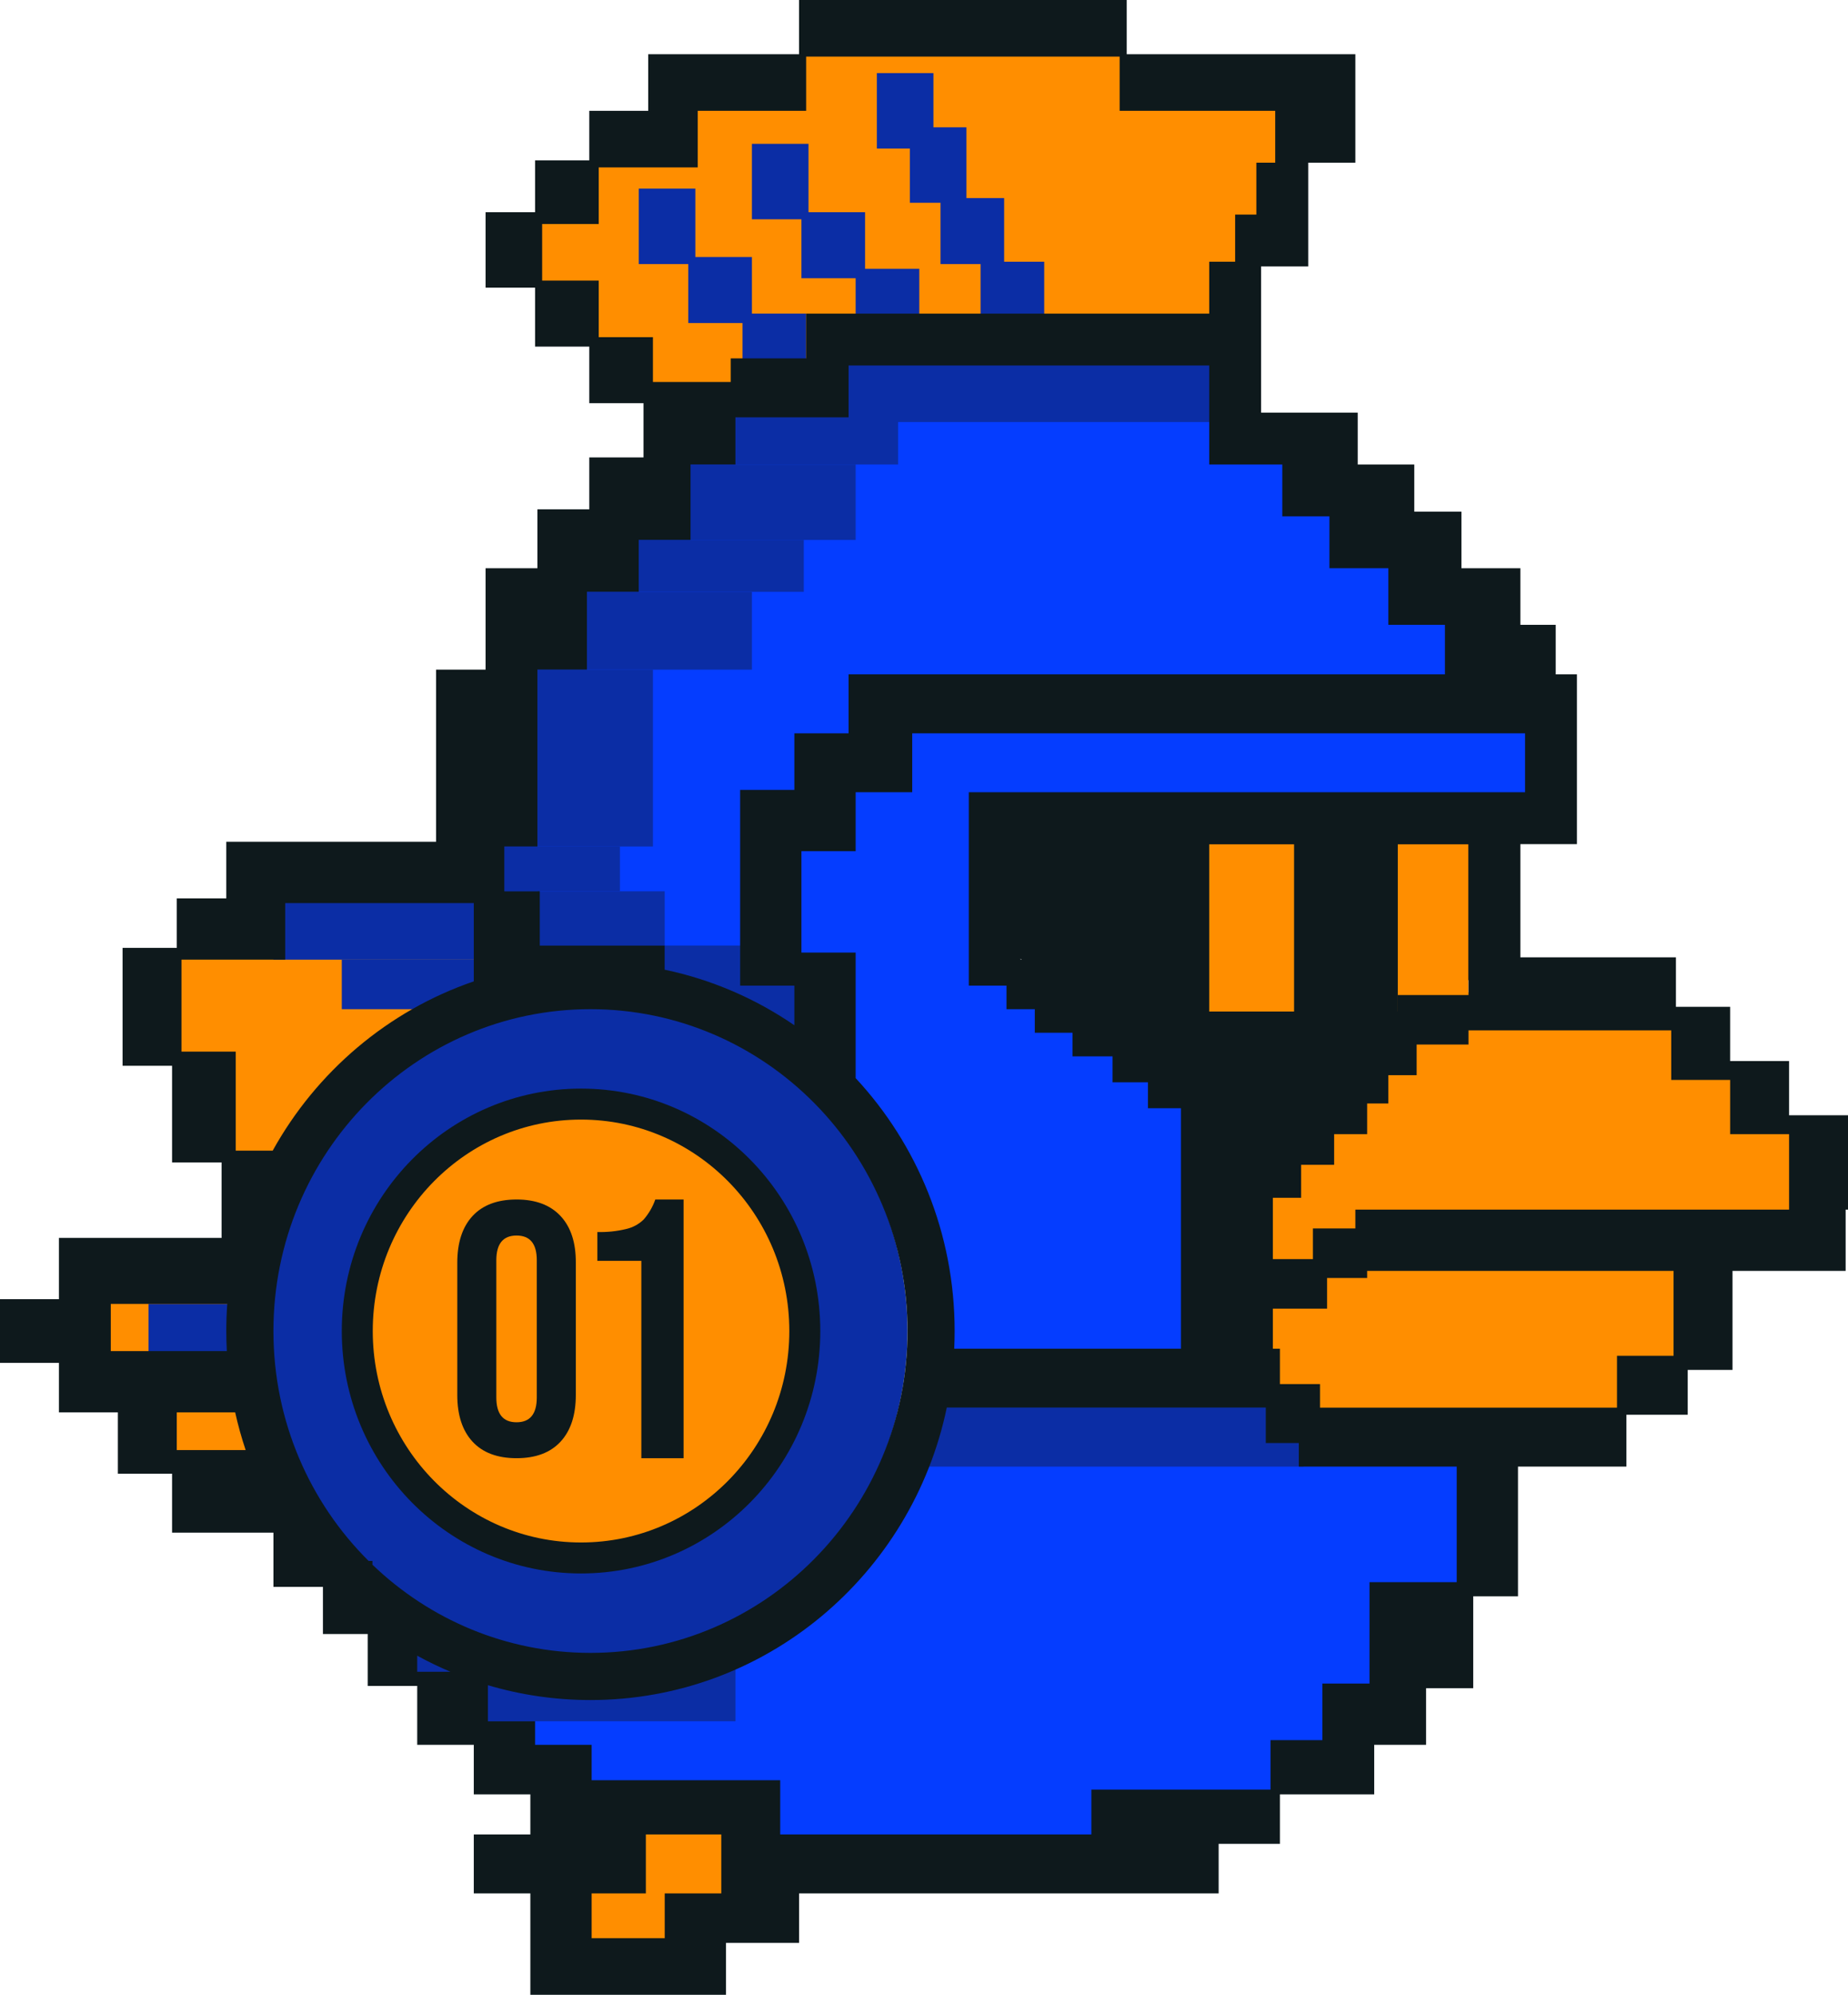 <svg width="784" height="846" viewBox="0 0 784 846" fill="none" xmlns="http://www.w3.org/2000/svg">
<path d="M476 23.5L553 38.5L542 86L522.5 142L367 143.5L291.5 182.5L259 152L231 125.5L218.5 105L241.5 78L284 44.5L380.5 9L476 23.5Z" fill="#FF8E00"/>
<path d="M365 149H523V182L553.5 190.5L651.5 298H382L327.5 349.5V408.5L352 413.5V457.5L310 430L225.5 413.5L204.5 377.5V303.5L300 181.5L323.5 170.5L365 149Z" fill="#053DFF"/>
<path d="M772.5 484V518.5L723.5 527.5L727 564L681 606.5L562.5 611.5L528.5 583V510L621.5 421L698.5 415L723.5 451L743 455L745.5 473L762.5 477L772.5 484Z" fill="#FF8E00"/>
<path d="M200 371L215.5 409.5L133 475L112 517L106.5 572L119 632.5L86 627.5L63.5 611V598.5L38.5 581.5L32 559.5L44 541L100.5 537L106.5 502.5L93.5 487.5L86 458.5L63.5 440.5V416L115 371H200Z" fill="#FF8E00"/>
<path d="M558 615H629.5L632 644.5L618 678.5L586.5 721L558 750.5L491 788L322.5 795.5L320 768L247 765L182 716L168.5 704.5V689.5L250.5 708.5L318 695.5L370 647L400 584L524.5 580.5L558 615Z" fill="#053DFF"/>
<path d="M311 774L312.5 801.5L291 814.5L288.5 830L242 828.5V801.5L266 797V774H311Z" fill="#FF8E00"/>
<path d="M656 304V343L423.5 347V405L524 477.5L516.5 577.5H395.5L388 511L356 466.5V412L333.5 405V358L388 304H656Z" fill="#053DFF"/>
<path d="M428.5 352.5H629.5V409.5L549 485.5L535 494.5V485.5L456 425.5L428.5 403V352.5Z" fill="#0E191C"/>
<ellipse cx="246.5" cy="564.5" rx="138.5" ry="140.5" fill="#0B2DA5"/>
<rect x="513" y="358" width="36" height="71" fill="#FF8E00"/>
<rect x="593" y="358" width="30" height="71" fill="#FF8E00"/>
<rect x="271" y="80" width="24" height="32" fill="#0B2DA5"/>
<rect x="319" y="61" width="24" height="32" fill="#0B2DA5"/>
<rect x="386" y="54" width="24" height="32" fill="#0B2DA5"/>
<rect x="372" y="31" width="24" height="32" fill="#0B2DA5"/>
<rect x="292" y="109" width="27" height="28" fill="#0B2DA5"/>
<rect x="340" y="90" width="27" height="28" fill="#0B2DA5"/>
<rect x="399" y="84" width="27" height="28" fill="#0B2DA5"/>
<rect x="315" y="133" width="27" height="28" fill="#0B2DA5"/>
<rect x="363" y="114" width="27" height="28" fill="#0B2DA5"/>
<rect x="416" y="111" width="27" height="28" fill="#0B2DA5"/>
<rect x="116" y="380" width="89" height="27" fill="#0B2DA5"/>
<rect x="145" y="407" width="57" height="21" fill="#0B2DA5"/>
<rect x="63" y="553" width="57" height="21" fill="#0B2DA5"/>
<rect x="392" y="597" width="161" height="25" fill="#0B2DA5"/>
<rect x="357" y="154" width="161" height="25" fill="#0B2DA5"/>
<rect x="311" y="176" width="70" height="21" fill="#0B2DA5"/>
<rect x="293" y="197" width="70" height="32" fill="#0B2DA5"/>
<rect x="271" y="229" width="70" height="22" fill="#0B2DA5"/>
<rect x="249" y="251" width="70" height="33" fill="#0B2DA5"/>
<rect x="228" y="284" width="49" height="75" fill="#0B2DA5"/>
<rect x="214" y="359" width="49" height="19" fill="#0B2DA5"/>
<rect x="228" y="378" width="54" height="23" fill="#0B2DA5"/>
<rect x="282" y="401" width="56" height="35" fill="#0B2DA5"/>
<rect x="175" y="695" width="90" height="17" fill="#0B2DA5"/>
<rect x="206" y="695" width="106" height="35" fill="#0B2DA5"/>
<path d="M478 23H575V69H555V113H535V175H576V197H600V217H620V241H645V265H660V286H669V358H645V406H711V427H734V450H759V473H784V513H783V539H735V581H716V600H690V622H644V677H625V716H605V740H583V761H543V782H517V803H339V824H308V846H225V803H201V778H225V761H201V740H177V715H156V693H137V673H116V650H73V625H50V599H25V578H0V551H25V525H94V493H73V452H52V402H75V381H96V357H185V284H206V241H228V216H250V194H273V171H250V147H227V122H206V90H227V68H250V47H275V23H339V0H478V23ZM274 803H251V822H282V803H306V778H274V803ZM401.661 597C386.892 667.835 324.826 721 250.5 721C235.395 721 220.798 718.801 207 714.708V730H227V740H251V755H331V778H463V759H539V738H561V714H581V671H618V622H551V612H537V597H401.661ZM177 709H191.07C186.252 706.964 181.557 704.69 177 702.188V709ZM250.5 428C176.459 428 116 488.87 116 564.5C116 602.772 131.483 637.263 156.373 662H158V663.59C182.143 686.797 214.737 701 250.5 701C324.541 701 385 640.13 385 564.5C385 488.87 324.541 428 250.5 428ZM75 599V615H104.223C102.468 609.785 100.979 604.446 99.769 599H75ZM580 542H563V555H540V572H543V587H560V597H686V575H710V539H580V542ZM47 553V573H96.227C96.078 570.186 96 567.352 96 564.5C96 560.632 96.141 556.797 96.413 553H47ZM387 336H363V361H340V404H363V457.236C389.041 485.249 405 522.986 405 564.5C405 567.014 404.939 569.515 404.823 572H501V470H487V459H472V448H455V438H439V428H427V418H411V336H647V311H387V336ZM623 443H601V456H589V468H580V481H566V494H552V508H540V534H557V521H575V513H759V481H734V458H709V437H623V443ZM121 407H77V446H100V488H115.687C134.234 454.535 164.572 428.676 201 416.204V383H121V407ZM433 407H450V417H462V427H478V438H495V449H510V458H540V487H543V473H557V460H566V447H578V435H593V422H623V358H433V407ZM360 177H312V197H293V229H271V251H249V284H228V359H214V378H229V401H282V411.257C302.025 415.459 320.632 423.585 337 434.809V418H314V335H337V311H360V286H613V265H589V241H564V219H544V197H513V155H360V177ZM342 47H296V71H254V95H230V119H254V143H277V162H310V152H342V133H513V111H524V91H533V69H541V47H475V24H342V47Z" fill="#0E191C"/>
<path d="M246.5 468.255C298.849 468.255 341.43 511.265 341.431 564.499C341.431 617.733 298.849 660.744 246.5 660.744C194.151 660.744 151.569 617.733 151.569 564.499C151.57 511.265 194.151 468.255 246.5 468.255Z" fill="#FF8E00" stroke="#0E191C" stroke-width="13.139"/>
<path d="M219.15 618.43C211.009 618.43 204.782 616.092 200.469 611.416C196.156 606.741 194 600.141 194 591.618V535.541C194 526.998 196.156 520.393 200.469 515.728C204.782 511.062 211.009 508.724 219.15 508.714C227.231 508.714 233.453 511.052 237.816 515.728C242.179 520.403 244.336 527.008 244.285 535.541V591.618C244.285 600.141 242.129 606.741 237.816 611.416C233.503 616.092 227.281 618.43 219.15 618.43ZM219.15 603.192C224.857 603.192 227.715 599.703 227.726 592.724V534.465C227.726 527.486 224.867 523.997 219.15 523.997C213.433 523.997 210.57 527.486 210.56 534.465V592.679C210.56 599.698 213.423 603.202 219.15 603.192Z" fill="#0E191C"/>
<path d="M272.081 534.74H253.428V522.511C257.523 522.623 261.615 522.198 265.586 521.25C268.455 520.596 271.066 519.181 273.109 517.174C275.271 514.656 276.929 511.79 278.005 508.714H290V618.43H272.081V534.74Z" fill="#0E191C"/>
</svg>
